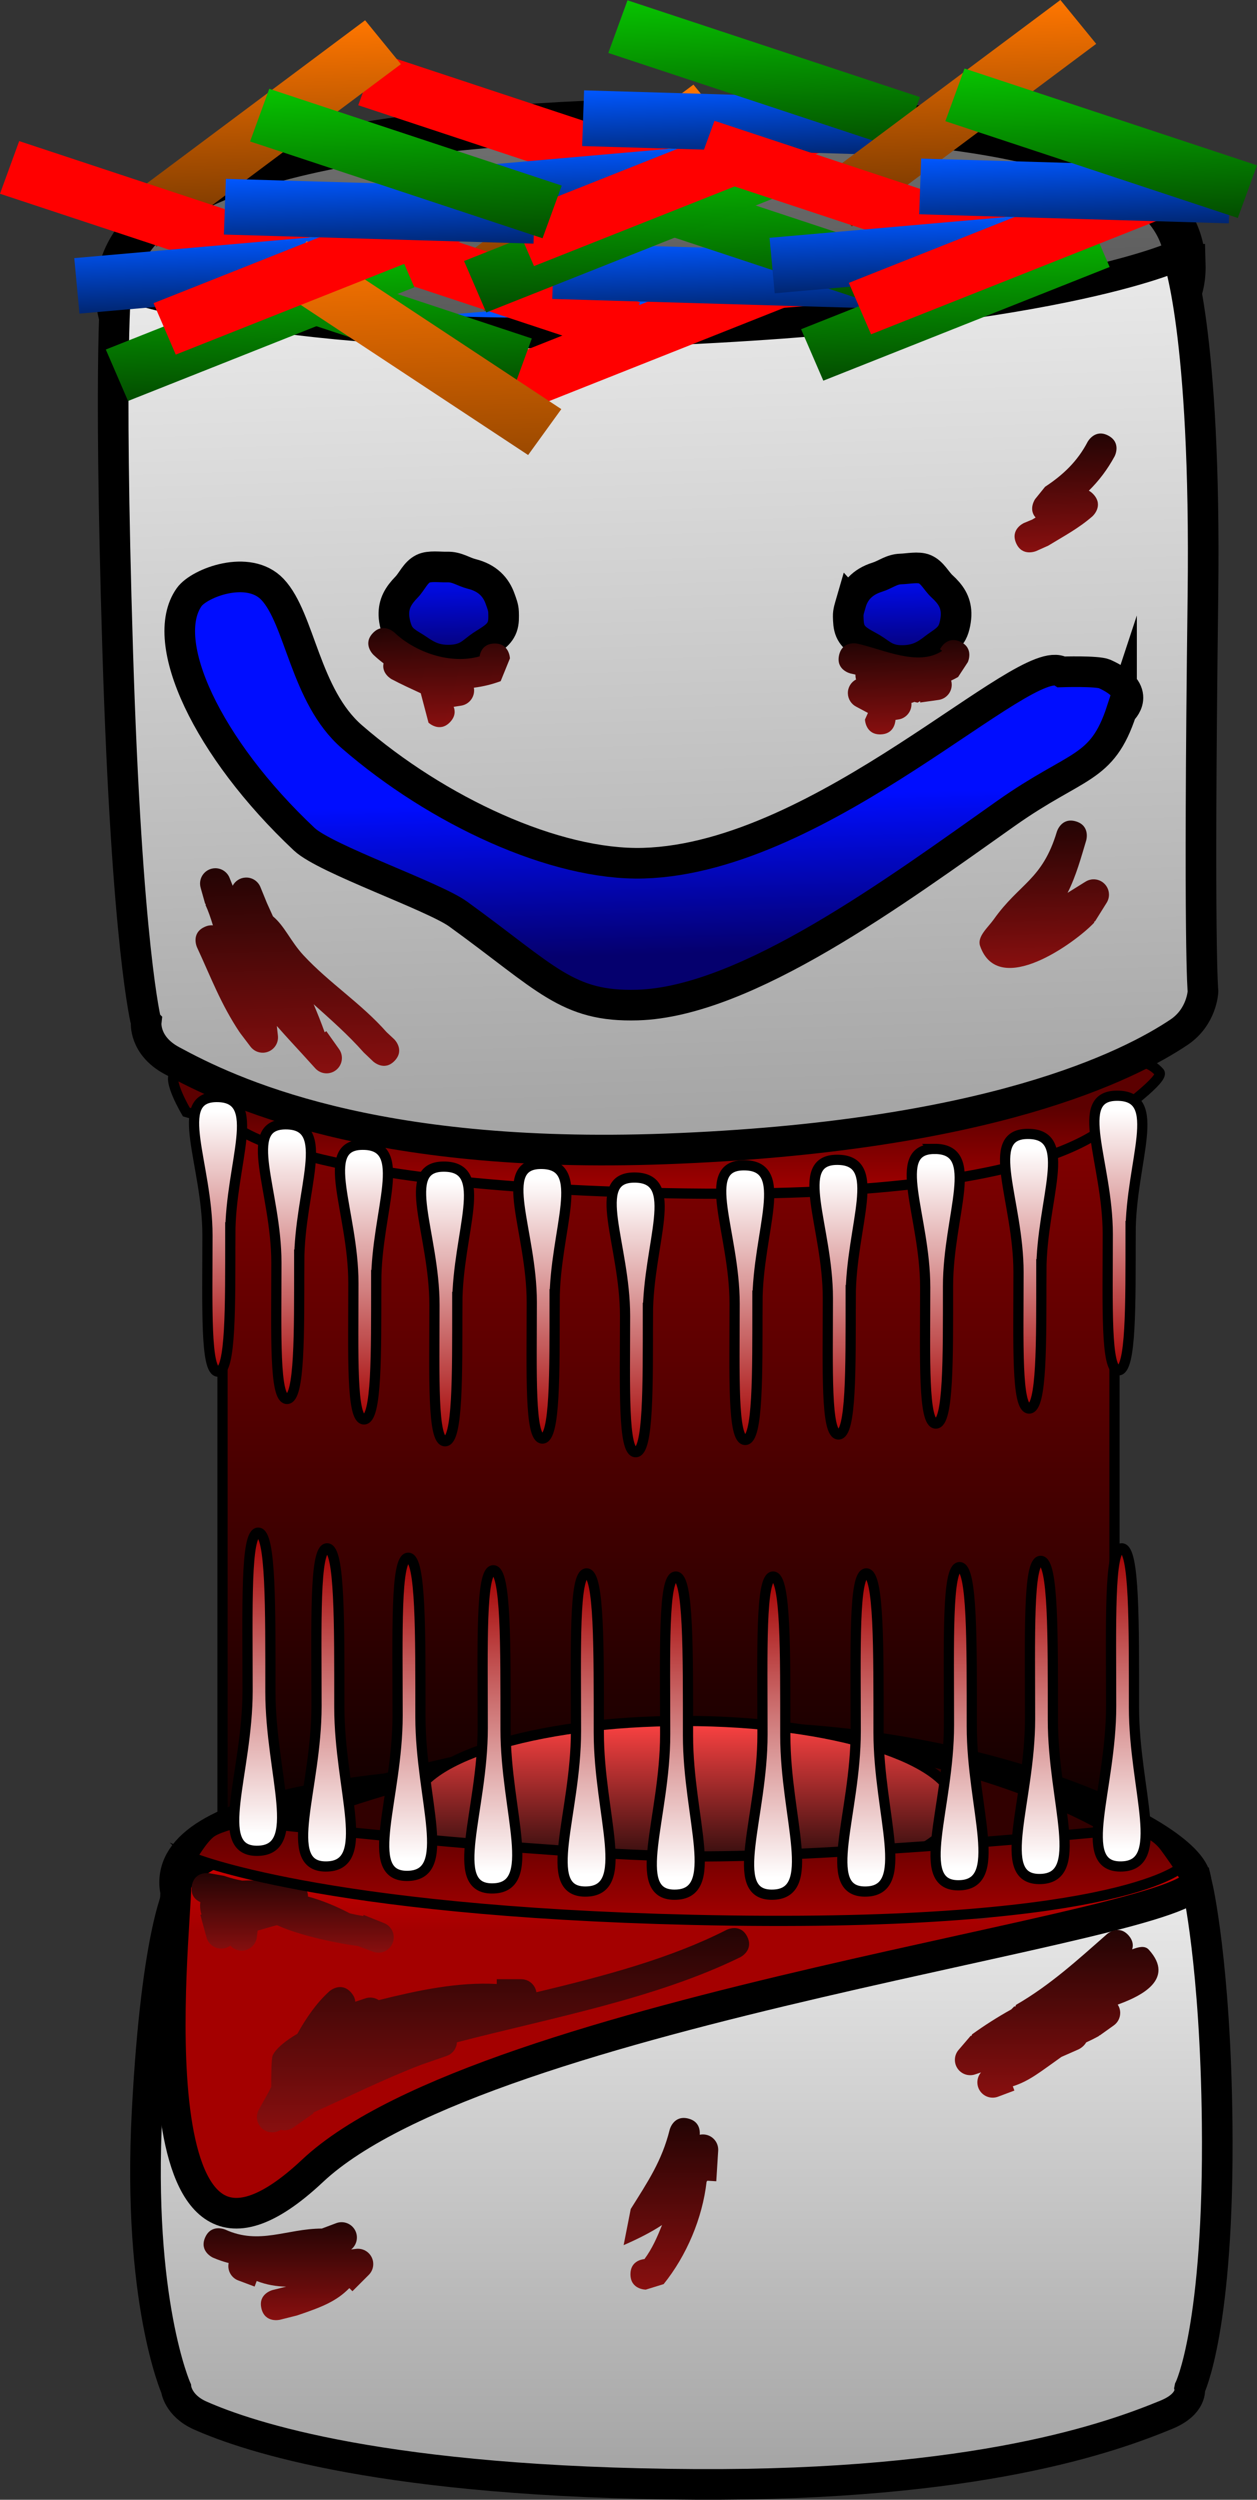 <svg version="1.1" xmlns="http://www.w3.org/2000/svg" xmlns:xlink="http://www.w3.org/1999/xlink" width="61.588" height="122.425" viewBox="0,0,61.588,122.425"><rect x="0" y="0" width="61.588" height="122.425" fill="#333333" stroke="none"/><defs><linearGradient x1="238.314" y1="164.653" x2="238.314" y2="203.362" gradientUnits="userSpaceOnUse" id="color-1"><stop offset="0" stop-color="#870000"/><stop offset="1" stop-color="#020000"/></linearGradient><linearGradient x1="237.897" y1="164.898" x2="237.897" y2="169.118" gradientUnits="userSpaceOnUse" id="color-2"><stop offset="0" stop-color="#5c0000"/><stop offset="1" stop-color="#a40000"/></linearGradient><linearGradient x1="238.29" y1="197.627" x2="238.29" y2="206.25" gradientUnits="userSpaceOnUse" id="color-3"><stop offset="0" stop-color="#a0a0a0"/><stop offset="1" stop-color="#b6b6b6"/></linearGradient><linearGradient x1="238.946" y1="203.037" x2="238.946" y2="232.312" gradientUnits="userSpaceOnUse" id="color-4"><stop offset="0" stop-color="#eaeaea"/><stop offset="1" stop-color="#a3a3a3"/></linearGradient><linearGradient x1="242.612" y1="197.02" x2="242.612" y2="205.141" gradientUnits="userSpaceOnUse" id="color-5"><stop offset="0" stop-color="#ff0000"/><stop offset="1" stop-color="#a40000"/></linearGradient><linearGradient x1="237.211" y1="116.462" x2="237.593" y2="129.534" gradientUnits="userSpaceOnUse" id="color-6"><stop offset="0" stop-color="#707070"/><stop offset="1" stop-color="#535353"/></linearGradient><linearGradient x1="237.471" y1="123.724" x2="238.73" y2="166.891" gradientUnits="userSpaceOnUse" id="color-7"><stop offset="0" stop-color="#eaeaea"/><stop offset="1" stop-color="#a3a3a3"/></linearGradient><linearGradient x1="227.48" y1="138.408" x2="227.613" y2="142.966" gradientUnits="userSpaceOnUse" id="color-8"><stop offset="0" stop-color="#000dff"/><stop offset="1" stop-color="#05006e"/></linearGradient><linearGradient x1="249.699" y1="138.504" x2="249.829" y2="142.988" gradientUnits="userSpaceOnUse" id="color-9"><stop offset="0" stop-color="#000dff"/><stop offset="1" stop-color="#05006e"/></linearGradient><linearGradient x1="237.629" y1="149.777" x2="237.85" y2="157.357" gradientUnits="userSpaceOnUse" id="color-10"><stop offset="0" stop-color="#000dff"/><stop offset="1" stop-color="#05006e"/></linearGradient><linearGradient x1="234.27" y1="114.936" x2="234.584" y2="125.721" gradientUnits="userSpaceOnUse" id="color-11"><stop offset="0" stop-color="#ff7600"/><stop offset="1" stop-color="#6a3200"/></linearGradient><linearGradient x1="240.198" y1="122.33" x2="240.303" y2="125.94" gradientUnits="userSpaceOnUse" id="color-12"><stop offset="0" stop-color="#0057ff"/><stop offset="1" stop-color="#002672"/></linearGradient><linearGradient x1="241.423" y1="117.946" x2="241.648" y2="125.651" gradientUnits="userSpaceOnUse" id="color-13"><stop offset="0" stop-color="#07c300"/><stop offset="1" stop-color="#034d00"/></linearGradient><linearGradient x1="223.871" y1="122.281" x2="224.096" y2="129.985" gradientUnits="userSpaceOnUse" id="color-14"><stop offset="0" stop-color="#07c300"/><stop offset="1" stop-color="#034d00"/></linearGradient><linearGradient x1="234.384" y1="117.834" x2="234.49" y2="121.443" gradientUnits="userSpaceOnUse" id="color-15"><stop offset="0" stop-color="#0057ff"/><stop offset="1" stop-color="#002672"/></linearGradient><linearGradient x1="235.744" y1="118.044" x2="235.968" y2="125.749" gradientUnits="userSpaceOnUse" id="color-16"><stop offset="0" stop-color="#07c300"/><stop offset="1" stop-color="#034d00"/></linearGradient><linearGradient x1="241.663" y1="114.844" x2="241.769" y2="118.453" gradientUnits="userSpaceOnUse" id="color-17"><stop offset="0" stop-color="#0057ff"/><stop offset="1" stop-color="#002672"/></linearGradient><linearGradient x1="242.888" y1="110.46" x2="243.113" y2="118.164" gradientUnits="userSpaceOnUse" id="color-18"><stop offset="0" stop-color="#07c300"/><stop offset="1" stop-color="#034d00"/></linearGradient><linearGradient x1="218.183" y1="111.784" x2="218.498" y2="122.569" gradientUnits="userSpaceOnUse" id="color-19"><stop offset="0" stop-color="#ff7600"/><stop offset="1" stop-color="#6a3200"/></linearGradient><linearGradient x1="216.832" y1="122.168" x2="216.937" y2="125.778" gradientUnits="userSpaceOnUse" id="color-20"><stop offset="0" stop-color="#0057ff"/><stop offset="1" stop-color="#002672"/></linearGradient><linearGradient x1="218.191" y1="122.379" x2="218.416" y2="130.083" gradientUnits="userSpaceOnUse" id="color-21"><stop offset="0" stop-color="#07c300"/><stop offset="1" stop-color="#034d00"/></linearGradient><linearGradient x1="225.855" y1="122.29" x2="226.17" y2="133.076" gradientUnits="userSpaceOnUse" id="color-22"><stop offset="0" stop-color="#ff7600"/><stop offset="1" stop-color="#9b4900"/></linearGradient><linearGradient x1="224.111" y1="119.178" x2="224.216" y2="122.788" gradientUnits="userSpaceOnUse" id="color-23"><stop offset="0" stop-color="#0057ff"/><stop offset="1" stop-color="#002672"/></linearGradient><linearGradient x1="225.336" y1="114.794" x2="225.561" y2="122.498" gradientUnits="userSpaceOnUse" id="color-24"><stop offset="0" stop-color="#07c300"/><stop offset="1" stop-color="#034d00"/></linearGradient><linearGradient x1="252.249" y1="110.79" x2="252.563" y2="121.576" gradientUnits="userSpaceOnUse" id="color-25"><stop offset="0" stop-color="#ff7600"/><stop offset="1" stop-color="#6a3200"/></linearGradient><linearGradient x1="250.898" y1="121.175" x2="251.003" y2="124.784" gradientUnits="userSpaceOnUse" id="color-26"><stop offset="0" stop-color="#0057ff"/><stop offset="1" stop-color="#002672"/></linearGradient><linearGradient x1="252.257" y1="121.385" x2="252.482" y2="129.089" gradientUnits="userSpaceOnUse" id="color-27"><stop offset="0" stop-color="#07c300"/><stop offset="1" stop-color="#034d00"/></linearGradient><linearGradient x1="258.177" y1="118.185" x2="258.282" y2="121.794" gradientUnits="userSpaceOnUse" id="color-28"><stop offset="0" stop-color="#0057ff"/><stop offset="1" stop-color="#002672"/></linearGradient><linearGradient x1="259.402" y1="113.8" x2="259.627" y2="121.505" gradientUnits="userSpaceOnUse" id="color-29"><stop offset="0" stop-color="#07c300"/><stop offset="1" stop-color="#034d00"/></linearGradient><linearGradient x1="219.945" y1="153.046" x2="220.242" y2="163.241" gradientUnits="userSpaceOnUse" id="color-30"><stop offset="0" stop-color="#230404"/><stop offset="1" stop-color="#880f0f"/></linearGradient><linearGradient x1="256.586" y1="150.867" x2="256.794" y2="157.993" gradientUnits="userSpaceOnUse" id="color-31"><stop offset="0" stop-color="#230404"/><stop offset="1" stop-color="#880f0f"/></linearGradient><linearGradient x1="249.829" y1="142.055" x2="249.961" y2="146.568" gradientUnits="userSpaceOnUse" id="color-32"><stop offset="0" stop-color="#230404"/><stop offset="1" stop-color="#880f0f"/></linearGradient><linearGradient x1="227.041" y1="141.318" x2="227.185" y2="146.248" gradientUnits="userSpaceOnUse" id="color-33"><stop offset="0" stop-color="#230404"/><stop offset="1" stop-color="#880f0f"/></linearGradient><linearGradient x1="257.686" y1="131.921" x2="257.853" y2="137.635" gradientUnits="userSpaceOnUse" id="color-34"><stop offset="0" stop-color="#230404"/><stop offset="1" stop-color="#880f0f"/></linearGradient><linearGradient x1="230.207" y1="205.064" x2="230.207" y2="215.069" gradientUnits="userSpaceOnUse" id="color-35"><stop offset="0" stop-color="#230404"/><stop offset="1" stop-color="#880f0f"/></linearGradient><linearGradient x1="219.898" y1="202.371" x2="219.898" y2="206.269" gradientUnits="userSpaceOnUse" id="color-36"><stop offset="0" stop-color="#230404"/><stop offset="1" stop-color="#880f0f"/></linearGradient><linearGradient x1="256.545" y1="201.269" x2="256.545" y2="204.668" gradientUnits="userSpaceOnUse" id="color-37"><stop offset="0" stop-color="#230404"/><stop offset="1" stop-color="#880f0f"/></linearGradient><linearGradient x1="257.337" y1="205.155" x2="257.337" y2="213.369" gradientUnits="userSpaceOnUse" id="color-38"><stop offset="0" stop-color="#230404"/><stop offset="1" stop-color="#880f0f"/></linearGradient><linearGradient x1="219.693" y1="219.469" x2="219.693" y2="224.267" gradientUnits="userSpaceOnUse" id="color-39"><stop offset="0" stop-color="#230404"/><stop offset="1" stop-color="#880f0f"/></linearGradient><linearGradient x1="238.433" y1="214.362" x2="238.433" y2="222.769" gradientUnits="userSpaceOnUse" id="color-40"><stop offset="0" stop-color="#230404"/><stop offset="1" stop-color="#880f0f"/></linearGradient><linearGradient x1="216.246" y1="165.088" x2="216.246" y2="177.813" gradientUnits="userSpaceOnUse" id="color-41"><stop offset="0" stop-color="#ffffff"/><stop offset="1" stop-color="#a40000"/></linearGradient><linearGradient x1="219.623" y1="166.425" x2="219.623" y2="179.15" gradientUnits="userSpaceOnUse" id="color-42"><stop offset="0" stop-color="#ffffff"/><stop offset="1" stop-color="#a40000"/></linearGradient><linearGradient x1="223.396" y1="167.428" x2="223.396" y2="180.153" gradientUnits="userSpaceOnUse" id="color-43"><stop offset="0" stop-color="#ffffff"/><stop offset="1" stop-color="#a40000"/></linearGradient><linearGradient x1="227.367" y1="168.498" x2="227.367" y2="181.223" gradientUnits="userSpaceOnUse" id="color-44"><stop offset="0" stop-color="#ffffff"/><stop offset="1" stop-color="#a40000"/></linearGradient><linearGradient x1="232.136" y1="168.365" x2="232.136" y2="181.09" gradientUnits="userSpaceOnUse" id="color-45"><stop offset="0" stop-color="#ffffff"/><stop offset="1" stop-color="#a40000"/></linearGradient><linearGradient x1="236.706" y1="169.032" x2="236.706" y2="181.757" gradientUnits="userSpaceOnUse" id="color-46"><stop offset="0" stop-color="#ffffff"/><stop offset="1" stop-color="#a40000"/></linearGradient><linearGradient x1="242.074" y1="168.432" x2="242.074" y2="181.157" gradientUnits="userSpaceOnUse" id="color-47"><stop offset="0" stop-color="#ffffff"/><stop offset="1" stop-color="#a40000"/></linearGradient><linearGradient x1="246.643" y1="168.165" x2="246.643" y2="180.89" gradientUnits="userSpaceOnUse" id="color-48"><stop offset="0" stop-color="#ffffff"/><stop offset="1" stop-color="#a40000"/></linearGradient><linearGradient x1="251.411" y1="167.63" x2="251.411" y2="180.355" gradientUnits="userSpaceOnUse" id="color-49"><stop offset="0" stop-color="#ffffff"/><stop offset="1" stop-color="#a40000"/></linearGradient><linearGradient x1="255.984" y1="166.895" x2="255.984" y2="179.62" gradientUnits="userSpaceOnUse" id="color-50"><stop offset="0" stop-color="#ffffff"/><stop offset="1" stop-color="#a40000"/></linearGradient><linearGradient x1="260.357" y1="165.025" x2="260.357" y2="177.75" gradientUnits="userSpaceOnUse" id="color-51"><stop offset="0" stop-color="#ffffff"/><stop offset="1" stop-color="#a40000"/></linearGradient><linearGradient x1="239.071" y1="194.921" x2="239.071" y2="203.366" gradientUnits="userSpaceOnUse" id="color-52"><stop offset="0" stop-color="#ff4343"/><stop offset="1" stop-color="#000000"/></linearGradient><linearGradient x1="239.164" y1="199.825" x2="239.164" y2="204.713" gradientUnits="userSpaceOnUse" id="color-53"><stop offset="0" stop-color="#5c0000"/><stop offset="1" stop-color="#a40000"/></linearGradient><linearGradient x1="218.213" y1="200.439" x2="218.213" y2="185.698" gradientUnits="userSpaceOnUse" id="color-54"><stop offset="0" stop-color="#ffffff"/><stop offset="1" stop-color="#a40000"/></linearGradient><linearGradient x1="221.59" y1="201.207" x2="221.59" y2="186.466" gradientUnits="userSpaceOnUse" id="color-55"><stop offset="0" stop-color="#ffffff"/><stop offset="1" stop-color="#a40000"/></linearGradient><linearGradient x1="225.563" y1="201.667" x2="225.563" y2="186.927" gradientUnits="userSpaceOnUse" id="color-56"><stop offset="0" stop-color="#ffffff"/><stop offset="1" stop-color="#a40000"/></linearGradient><linearGradient x1="229.734" y1="202.282" x2="229.734" y2="187.541" gradientUnits="userSpaceOnUse" id="color-57"><stop offset="0" stop-color="#ffffff"/><stop offset="1" stop-color="#a40000"/></linearGradient><linearGradient x1="234.303" y1="202.435" x2="234.303" y2="187.694" gradientUnits="userSpaceOnUse" id="color-58"><stop offset="0" stop-color="#ffffff"/><stop offset="1" stop-color="#a40000"/></linearGradient><linearGradient x1="238.673" y1="202.589" x2="238.673" y2="187.848" gradientUnits="userSpaceOnUse" id="color-59"><stop offset="0" stop-color="#ffffff"/><stop offset="1" stop-color="#a40000"/></linearGradient><linearGradient x1="243.44" y1="202.589" x2="243.44" y2="187.848" gradientUnits="userSpaceOnUse" id="color-60"><stop offset="0" stop-color="#ffffff"/><stop offset="1" stop-color="#a40000"/></linearGradient><linearGradient x1="248.009" y1="202.435" x2="248.009" y2="187.694" gradientUnits="userSpaceOnUse" id="color-61"><stop offset="0" stop-color="#ffffff"/><stop offset="1" stop-color="#a40000"/></linearGradient><linearGradient x1="252.578" y1="202.128" x2="252.578" y2="187.387" gradientUnits="userSpaceOnUse" id="color-62"><stop offset="0" stop-color="#ffffff"/><stop offset="1" stop-color="#a40000"/></linearGradient><linearGradient x1="256.551" y1="201.821" x2="256.551" y2="187.08" gradientUnits="userSpaceOnUse" id="color-63"><stop offset="0" stop-color="#ffffff"/><stop offset="1" stop-color="#a40000"/></linearGradient><linearGradient x1="260.524" y1="201.207" x2="260.524" y2="186.466" gradientUnits="userSpaceOnUse" id="color-64"><stop offset="0" stop-color="#ffffff"/><stop offset="1" stop-color="#a40000"/></linearGradient></defs><g transform="translate(-205.561,-110.637)"><g data-paper-data="{&quot;isPaintingLayer&quot;:true}" fill-rule="nonzero" stroke-linecap="butt" stroke-linejoin="miter" stroke-miterlimit="10" stroke-dasharray="" stroke-dashoffset="0" style="mix-blend-mode: normal"><path d="M216.463,203.362v-38.709h43.703v38.709z" fill="url(#color-1)" stroke="#000000" stroke-width="0.5"/><path d="M214.69,165.099c0,0 -0.972,-1.636 -0.536,-1.898c0.413,-0.248 2.256,-0.302 2.256,-0.302c0,0 14.548,3.45 21.794,3.492c7.183,0.042 21.326,-3.588 21.326,-3.588c0,0 1.899,-0.732 2.839,0.353c0.259,0.299 -1.932,1.9 -1.932,1.9c0,0 -1.689,4.428 -22.229,4.017c-18.269,-0.366 -21.185,-3.308 -21.185,-3.308z" data-paper-data="{&quot;index&quot;:null}" fill="url(#color-2)" stroke="#000000" stroke-width="0.5"/><path d="M235.013,203.007c-0.378,-0.262 -0.126,-0.655 -0.126,-0.655l0.332,-0.501c1.915,-1.326 3.227,-2.713 5.694,-2.713c0,0 0.455,0 0.455,0.472c0,0.472 -0.455,0.472 -0.455,0.472c-2.184,0 -3.35,1.259 -5.051,2.437l-0.219,0.357c0,0 -0.252,0.393 -0.631,0.131z" fill="#000000" stroke="none" stroke-width="1.5"/><path d="M231.953,203.827c-0.203,0.422 -0.61,0.211 -0.61,0.211l-0.182,-0.107c-1.36,-0.416 -1.589,-1.695 -0.138,-2.204c0,0 0.441,-0.115 0.552,0.344c0.11,0.458 -0.331,0.573 -0.331,0.573c-0.693,0.038 -0.226,0.306 0.138,0.371l0.369,0.179c0,0 0.407,0.211 0.203,0.634z" fill="#000000" stroke="none" stroke-width="1.5"/><path d="M262.463,202.828c0,4.008 -10.822,3.387 -24.173,3.387c-13.35,0 -24.173,0.621 -24.173,-3.387c0,-4.008 10.636,-5.201 23.987,-5.201c13.35,0 24.359,1.193 24.359,5.201z" fill="url(#color-3)" stroke="#000000" stroke-width="1.5"/><path d="M263.851,227.607c0,0 0.149,0.759 -1.14,1.29c-2.664,1.096 -9.203,3.49 -23.086,3.413c-15.221,-0.085 -21.903,-2.332 -24.252,-3.373c-1.104,-0.489 -1.186,-1.33 -1.186,-1.33c0,0 -1.905,-4.286 -1.418,-13.566c0.473,-9.003 1.609,-10.884 1.609,-10.884c0,0 5.981,1.864 25.247,1.988c17.153,0.11 24.608,-2.109 24.608,-2.109c0,0 0.88,3.815 0.964,11.574c0.109,10.062 -1.346,12.996 -1.346,12.996z" data-paper-data="{&quot;index&quot;:null}" fill="url(#color-4)" stroke="#000000" stroke-width="1.5"/><path d="M259.17,203.047c0.28,0.335 -0.079,0.596 -0.079,0.596l-0.58,0.33c-0.29,0.017 -0.579,0.049 -0.866,0.095c-0.134,0.137 -0.348,0.137 -0.348,0.137l0.046,-0.083c-0.012,0.002 -0.024,0.005 -0.036,0.007c-0.791,0.625 -2.594,1.01 -3.645,1.019c-2.636,0 -5.259,0.778 -7.951,0.942c-1.806,0.11 -3.745,-0.235 -5.583,-0.235c0,0 -0.263,0 -0.389,-0.187c-3.067,-0.144 -5.98,-0.534 -9.038,-1.105c0,0 -0.446,-0.083 -0.357,-0.5c0.089,-0.417 0.535,-0.333 0.535,-0.333c3.24,0.605 6.295,1.004 9.564,1.117c0.072,-0.313 0.443,-0.313 0.443,-0.313c1.657,0 3.339,0.023 5.025,0.011c1.52,-0.288 2.978,-0.745 4.534,-1.301c2.314,-0.827 4.991,-0.988 7.099,-2.283l0.202,-0.202c0,0 0.322,-0.3 0.643,0h0c0.322,0.3 0,0.601 0,0.601l-0.349,0.313c-2.177,1.315 -4.854,1.499 -7.228,2.349c-0.411,0.147 -0.816,0.287 -1.217,0.42c2.368,-0.132 4.715,-0.417 6.98,-1.016c0.612,-0.159 1.244,-0.26 1.877,-0.3l0.08,-0.151c0,0 0.359,-0.261 0.638,0.073z" fill="#000000" stroke="none" stroke-width="1.5"/><path d="M241.624,195.728c12.006,0 22.529,4.796 22.529,7.039c0,2.243 -34.814,6.236 -43.28,14.187c-9.042,8.49 -6.696,-11.661 -6.696,-13.903c0,-2.243 15.44,-7.322 27.446,-7.322z" data-paper-data="{&quot;index&quot;:null}" fill="url(#color-5)" stroke="#000000" stroke-width="1.5"/><path d="M263.63,123.583c0.177,6.076 -11.575,5.476 -26.039,5.898c-14.464,0.422 -26.161,1.706 -26.339,-4.37c-0.177,-6.076 11.294,-8.221 25.757,-8.643c14.464,-0.422 26.443,1.039 26.62,7.115z" fill="url(#color-6)" stroke="#000000" stroke-width="2"/><path d="M227.787,128.456l-0.236,-2.411l14.373,-1.206l0.236,2.411z" data-paper-data="{&quot;index&quot;:null}" fill="#0057ff" stroke="#000000" stroke-width="0"/><path d="M242.358,125.048l1.03,2.234l-13.347,4.967l-1.03,-2.234z" data-paper-data="{&quot;index&quot;:null}" fill="#07c300" stroke="#000000" stroke-width="0"/><path d="M232.343,126.832l-0.095,2.421l-14.418,-0.367l0.095,-2.421z" data-paper-data="{&quot;index&quot;:null}" fill="#0057ff" stroke="#000000" stroke-width="0"/><path d="M239.789,126.188l0.898,-2.291l13.614,4.181l-0.898,2.291z" data-paper-data="{&quot;index&quot;:null}" fill="#ff0000" stroke="#000000" stroke-width="0"/><path d="M243.479,131.39l-0.236,-2.411l14.373,-1.206l0.236,2.411z" data-paper-data="{&quot;index&quot;:null}" fill="#0057ff" stroke="#000000" stroke-width="0"/><path d="M212.723,160.706c0,0 -0.945,-3.595 -1.395,-18.188c-0.464,-15.068 -0.06,-18.03 -0.06,-18.03c0,0 7.868,3.045 25.747,2.361c20.082,-0.768 26.237,-3.699 26.237,-3.699c0,0 1.411,3.615 1.248,16.639c-0.219,17.44 0.003,19.407 0.003,19.407c0,0 -0.05,1.242 -1.179,1.997c-2.404,1.607 -9.274,5.123 -25.14,5.711c-14.47,0.536 -21.391,-2.795 -24.216,-4.33c-1.367,-0.743 -1.244,-1.867 -1.244,-1.867z" fill="url(#color-7)" stroke="#000000" stroke-width="1.5"/><path d="M230.233,140.609c0.007,0.256 0.018,0.501 -0.067,0.733c-0.161,0.44 -0.597,0.642 -1.024,0.927c-0.212,0.142 -0.425,0.346 -0.654,0.475c-0.263,0.148 -0.548,0.213 -0.875,0.222c-0.674,0.02 -1.085,-0.179 -1.567,-0.513c-0.352,-0.244 -0.701,-0.373 -0.93,-0.739c-0.147,-0.236 -0.248,-0.679 -0.256,-0.949c-0.017,-0.575 0.223,-0.966 0.625,-1.379c0.262,-0.27 0.431,-0.714 0.81,-0.899c0.312,-0.152 0.821,-0.069 1.185,-0.08c0.469,-0.014 0.782,0.236 1.198,0.34c0.774,0.194 1.185,0.647 1.386,1.215c0.072,0.203 0.162,0.419 0.169,0.646z" fill="url(#color-8)" stroke="#000000" stroke-width="1.5"/><path d="M247.25,140.179c0.164,-0.57 0.542,-1.038 1.291,-1.273c0.403,-0.126 0.696,-0.389 1.157,-0.403c0.358,-0.01 0.852,-0.121 1.168,0.01c0.383,0.16 0.574,0.586 0.847,0.836c0.418,0.383 0.676,0.753 0.693,1.318c0.008,0.265 -0.065,0.706 -0.197,0.946c-0.204,0.372 -0.539,0.519 -0.871,0.779c-0.454,0.356 -0.847,0.574 -1.51,0.594c-0.321,0.009 -0.605,-0.038 -0.872,-0.168c-0.233,-0.114 -0.453,-0.302 -0.669,-0.429c-0.436,-0.256 -0.876,-0.428 -1.059,-0.851c-0.097,-0.223 -0.101,-0.465 -0.108,-0.716c-0.006,-0.223 0.07,-0.44 0.129,-0.644z" data-paper-data="{&quot;index&quot;:null}" fill="url(#color-9)" stroke="#000000" stroke-width="1.5"/><path d="M260.512,145.456c-0.966,2.933 -2.165,2.547 -5.664,5.019c-5.359,3.784 -12.707,9.228 -18.051,9.384c-3.459,0.101 -4.432,-1.304 -8.785,-4.454c-1.206,-0.873 -6.506,-2.692 -7.542,-3.665c-4.769,-4.483 -7.178,-9.689 -5.64,-11.859c0.494,-0.697 2.903,-1.621 4.08,-0.38c1.355,1.428 1.592,5.223 3.892,7.219c4.158,3.607 9.949,6.318 14.292,6.191c8.833,-0.258 18.745,-10.494 20.486,-9.368c0,0 1.75,-0.057 2.103,0.101c1.934,0.867 0.829,1.815 0.829,1.815z" fill="url(#color-10)" stroke="#000000" stroke-width="1.5"/><path d="M229.317,125.875l-1.754,-2.149l11.974,-8.944l1.754,2.149z" data-paper-data="{&quot;index&quot;:null}" fill="url(#color-11)" stroke="#000000" stroke-width="0"/><path d="M221.648,123.278l0.94,-2.579l14.33,4.741l-0.94,2.579z" data-paper-data="{&quot;index&quot;:null}" fill="#ff0000" stroke="#000000" stroke-width="0"/><path d="M243.2,123.068l1.089,2.52l-14.029,5.568l-1.089,-2.52z" data-paper-data="{&quot;index&quot;:null}" fill="#ff0000" stroke="#000000" stroke-width="0"/><path d="M247.882,122.994l-0.095,2.728l-15.168,-0.445l0.095,-2.728z" data-paper-data="{&quot;index&quot;:null}" fill="url(#color-12)" stroke="#000000" stroke-width="0"/><path d="M233.9,120.718l0.94,-2.579l14.33,4.741l-0.94,2.579z" data-paper-data="{&quot;index&quot;:null}" fill="url(#color-13)" stroke="#000000" stroke-width="0"/><path d="M216.348,125.052l0.94,-2.579l14.33,4.741l-0.94,2.579z" data-paper-data="{&quot;index&quot;:null}" fill="url(#color-14)" stroke="#000000" stroke-width="0"/><path d="M223.114,115.791l0.94,-2.579l14.33,4.741l-0.94,2.579z" data-paper-data="{&quot;index&quot;:null}" fill="#ff0000" stroke="#000000" stroke-width="0"/><path d="M227.006,121.661l-0.254,-2.718l15.116,-1.328l0.254,2.718z" data-paper-data="{&quot;index&quot;:null}" fill="url(#color-15)" stroke="#000000" stroke-width="0"/><path d="M242.326,117.852l1.089,2.52l-14.029,5.568l-1.089,-2.52z" data-paper-data="{&quot;index&quot;:null}" fill="url(#color-16)" stroke="#000000" stroke-width="0"/><path d="M244.665,115.581l1.089,2.52l-14.029,5.568l-1.089,-2.52z" data-paper-data="{&quot;index&quot;:null}" fill="#ff0000" stroke="#000000" stroke-width="0"/><path d="M249.347,115.507l-0.095,2.728l-15.168,-0.445l0.095,-2.728z" data-paper-data="{&quot;index&quot;:null}" fill="url(#color-17)" stroke="#000000" stroke-width="0"/><path d="M235.366,113.231l0.94,-2.579l14.33,4.741l-0.94,2.579z" data-paper-data="{&quot;index&quot;:null}" fill="url(#color-18)" stroke="#000000" stroke-width="0"/><path d="M213.23,122.723l-1.754,-2.149l11.974,-8.944l1.754,2.149z" data-paper-data="{&quot;index&quot;:null}" fill="url(#color-19)" stroke="#000000" stroke-width="0"/><path d="M205.561,120.126l0.94,-2.579l14.33,4.741l-0.94,2.579z" fill="#ff0000" stroke="#000000" stroke-width="0"/><path d="M209.454,125.996l-0.254,-2.718l15.116,-1.328l0.254,2.718z" fill="url(#color-20)" stroke="#000000" stroke-width="0"/><path d="M224.774,122.187l1.089,2.52l-14.029,5.568l-1.089,-2.52z" data-paper-data="{&quot;index&quot;:null}" fill="url(#color-21)" stroke="#000000" stroke-width="0"/><path d="M233.063,130.674l-1.626,2.248l-12.475,-8.231l1.626,-2.248z" data-paper-data="{&quot;index&quot;:null}" fill="url(#color-22)" stroke="#000000" stroke-width="0"/><path d="M227.113,119.916l1.089,2.52l-14.029,5.568l-1.089,-2.52z" data-paper-data="{&quot;index&quot;:null}" fill="#ff0000" stroke="#000000" stroke-width="0"/><path d="M231.795,119.841l-0.095,2.728l-15.168,-0.445l0.095,-2.728z" data-paper-data="{&quot;index&quot;:null}" fill="url(#color-23)" stroke="#000000" stroke-width="0"/><path d="M217.814,117.565l0.94,-2.579l14.33,4.741l-0.94,2.579z" data-paper-data="{&quot;index&quot;:null}" fill="url(#color-24)" stroke="#000000" stroke-width="0"/><path d="M247.296,121.729l-1.754,-2.149l11.974,-8.944l1.754,2.149z" data-paper-data="{&quot;index&quot;:null}" fill="url(#color-25)" stroke="#000000" stroke-width="0"/><path d="M239.627,119.132l0.94,-2.579l14.33,4.741l-0.94,2.579z" data-paper-data="{&quot;index&quot;:null}" fill="#ff0000" stroke="#000000" stroke-width="0"/><path d="M243.519,125.002l-0.254,-2.718l15.116,-1.328l0.254,2.718z" data-paper-data="{&quot;index&quot;:null}" fill="url(#color-26)" stroke="#000000" stroke-width="0"/><path d="M258.84,121.193l1.089,2.52l-14.029,5.568l-1.089,-2.52z" data-paper-data="{&quot;index&quot;:null}" fill="url(#color-27)" stroke="#000000" stroke-width="0"/><path d="M261.179,118.922l1.089,2.52l-14.029,5.568l-1.089,-2.52z" data-paper-data="{&quot;index&quot;:null}" fill="#ff0000" stroke="#000000" stroke-width="0"/><path d="M265.861,118.848l-0.095,2.728l-15.168,-0.445l0.095,-2.728z" data-paper-data="{&quot;index&quot;:null}" fill="url(#color-28)" stroke="#000000" stroke-width="0"/><path d="M251.879,116.572l0.94,-2.579l14.33,4.741l-0.94,2.579z" data-paper-data="{&quot;index&quot;:null}" fill="url(#color-29)" stroke="#000000" stroke-width="0"/><path d="M224.899,162.586c-0.515,0.546 -1.06,0.031 -1.06,0.031l-0.459,-0.437c-0.774,-0.875 -1.632,-1.624 -2.452,-2.361c0.193,0.455 0.375,0.913 0.541,1.375l0.08,-0.057l0.62,0.874c0.087,0.118 0.139,0.263 0.144,0.421c0.012,0.414 -0.314,0.759 -0.728,0.772c-0.229,0.007 -0.438,-0.09 -0.58,-0.249l-0.617,-0.679c-0.31,-0.341 -0.765,-0.825 -1.264,-1.393l0.053,0.468c0.003,0.023 0.005,0.047 0.005,0.071c0.012,0.414 -0.314,0.759 -0.728,0.772c-0.255,0.007 -0.484,-0.113 -0.625,-0.304l-0.514,-0.677l0.007,-0.005l-0.02,-0.014c-0.924,-1.386 -1.397,-2.67 -2.088,-4.162c0,0 -0.315,-0.68 0.365,-0.996c0.157,-0.073 0.295,-0.093 0.414,-0.08c-0.111,-0.368 -0.229,-0.707 -0.361,-0.993l0.009,-0.065l-0.027,0.008l-0.219,-0.778c-0.019,-0.063 -0.03,-0.129 -0.032,-0.197c-0.012,-0.414 0.314,-0.759 0.728,-0.772c0.33,-0.01 0.617,0.196 0.725,0.489l0.146,0.368c0.122,-0.232 0.362,-0.393 0.642,-0.401c0.328,-0.01 0.612,0.192 0.723,0.482l0.313,0.767c0.097,0.217 0.195,0.434 0.295,0.652c0.575,0.477 0.866,1.228 1.497,1.908c1.265,1.362 2.817,2.344 4.072,3.764l0.364,0.339c0,0 0.546,0.515 0.031,1.06z" fill="url(#color-30)" stroke="none" stroke-width="0.5"/><path d="M259.166,155.829c-0.906,0.962 -4.678,3.72 -5.583,1.141c-0.162,-0.46 0.384,-0.906 0.666,-1.304c1.263,-1.782 2.38,-1.923 3.095,-4.299c0,0 0.216,-0.718 0.934,-0.502c0.718,0.216 0.502,0.934 0.502,0.934c-0.237,0.787 -0.494,1.744 -0.913,2.566l0.871,-0.543c0.111,-0.072 0.243,-0.116 0.386,-0.12c0.414,-0.012 0.759,0.314 0.772,0.728c0.005,0.158 -0.04,0.305 -0.119,0.428l-0.568,0.908l-0.022,-0.014z" fill="url(#color-31)" stroke="none" stroke-width="0.5"/><path d="M248.713,146.604c-0.75,0.022 -0.772,-0.728 -0.772,-0.728l0.146,-0.323l-0.574,-0.306c-0.236,-0.12 -0.401,-0.363 -0.41,-0.647c-0.009,-0.296 0.156,-0.557 0.401,-0.686c-0.02,-0.069 -0.031,-0.148 -0.029,-0.238c-0.077,-0.018 -0.155,-0.036 -0.232,-0.053c0,0 -0.733,-0.161 -0.572,-0.893c0.161,-0.733 0.893,-0.572 0.893,-0.572c1.274,0.281 2.984,1.14 4.158,0.355l-0.101,-0.081c0,0 0.316,-0.68 0.996,-0.365c0.68,0.316 0.365,0.996 0.365,0.996l-0.478,0.73c-0.114,0.066 -0.227,0.123 -0.34,0.174c0.017,0.059 0.026,0.12 0.028,0.184c0.011,0.389 -0.276,0.718 -0.654,0.766l-0.888,0.125l-0.009,-0.063l-0.124,0.07c-0.054,-0.012 -0.107,-0.024 -0.16,-0.037c-0.044,0.022 -0.091,0.038 -0.141,0.049c0.001,0.016 0.002,0.032 0.003,0.048c0.011,0.386 -0.271,0.712 -0.645,0.765l-0.137,0.021c-0.014,0.181 -0.109,0.691 -0.725,0.709z" fill="url(#color-32)" stroke="none" stroke-width="0.5"/><path d="M227.616,145.999c-0.515,0.546 -1.06,0.031 -1.06,0.031l-0.379,-1.44c-0.477,-0.223 -0.955,-0.438 -1.426,-0.688c0,0 -0.504,-0.269 -0.398,-0.778c-0.172,-0.13 -0.338,-0.269 -0.496,-0.418c0,0 -0.546,-0.515 -0.031,-1.06c0.515,-0.546 1.06,-0.031 1.06,-0.031c1.035,0.981 2.751,1.571 4.172,1.168c0.035,-0.218 0.175,-0.614 0.716,-0.63c0.75,-0.022 0.772,0.728 0.772,0.728l-0.454,1.116c-0.428,0.159 -0.869,0.265 -1.314,0.32c0.007,0.038 0.011,0.076 0.012,0.116c0.011,0.386 -0.271,0.712 -0.645,0.765l-0.356,0.055c0.076,0.198 0.089,0.468 -0.173,0.746z" fill="url(#color-33)" stroke="none" stroke-width="0.5"/><path d="M255.346,137.236c-0.299,-0.688 0.389,-0.987 0.389,-0.987l0.402,-0.167c0.055,-0.033 0.109,-0.066 0.164,-0.099c-0.368,-0.413 -0.021,-0.905 -0.021,-0.905l0.485,-0.6c0.888,-0.584 1.589,-1.251 2.083,-2.198c0,0 0.353,-0.662 1.015,-0.309c0.662,0.353 0.309,1.015 0.309,1.015c-0.354,0.652 -0.772,1.199 -1.263,1.683c0.081,0.042 0.162,0.105 0.242,0.195c0.497,0.562 -0.065,1.059 -0.065,1.059c-0.679,0.593 -1.401,0.971 -2.167,1.439l-0.586,0.262c0,0 -0.688,0.299 -0.987,-0.389z" fill="url(#color-34)" stroke="none" stroke-width="0.5"/><path d="M229.9,207.804v-0.235h1.2c0.376,0 0.688,0.277 0.742,0.639c3.28,-0.783 6.579,-1.655 9.323,-3.06c0,0 0.671,-0.335 1.006,0.335c0.335,0.671 -0.335,1.006 -0.335,1.006c-4.138,2.03 -9.251,2.969 -13.887,4.17c-0.017,0.316 -0.23,0.58 -0.52,0.673l-1.212,0.42c-1.813,0.692 -3.542,1.558 -5.309,2.348l0.022,0.032l-0.992,0.695c-0.123,0.089 -0.274,0.141 -0.438,0.141c-0.065,0 -0.127,-0.008 -0.187,-0.024c-0.118,0.078 -0.26,0.124 -0.413,0.124c-0.414,0 -0.75,-0.336 -0.75,-0.75c0,-0.137 0.037,-0.266 0.101,-0.376l0.488,-0.878c0.037,-0.074 0.074,-0.148 0.111,-0.223c-0.001,-0.584 0.008,-1.405 0.072,-1.541c0.158,-0.337 0.632,-0.725 1.21,-1.06c0.436,-0.783 0.936,-1.511 1.576,-2.087c0,0 0.564,-0.494 1.058,0.071c0.138,0.158 0.194,0.31 0.202,0.448l0.48,-0.16c0.079,-0.029 0.165,-0.044 0.254,-0.044c0.154,0 0.296,0.046 0.415,0.125c1.909,-0.476 3.869,-0.897 5.785,-0.79z" fill="url(#color-35)" stroke="none" stroke-width="0.5"/><path d="M215.376,203.794c-0.209,-0.095 -0.497,-0.315 -0.416,-0.798c0.123,-0.74 0.863,-0.617 0.863,-0.617l0.714,0.128c0.326,0.113 0.618,0.184 0.889,0.234c0.181,-0.008 0.362,-0.009 0.536,-0.007c0.141,-0.065 0.283,-0.131 0.424,-0.196c0,0 0.51,-0.235 0.851,0.142l0.747,0.093c0.375,0.041 0.667,0.359 0.667,0.745c0,0.001 0,0.001 0,0.002c0.7,0.19 1.404,0.485 2.051,0.825c0.212,0.051 0.431,0.095 0.657,0.128l0.021,-0.051l0.984,0.394c0.285,0.106 0.488,0.381 0.488,0.703c0,0.414 -0.336,0.75 -0.75,0.75c-0.099,0 -0.193,-0.019 -0.28,-0.054l-0.722,-0.271c-0.775,-0.096 -2.732,-0.46 -3.954,-1.016l-0.029,0.009l-0.004,-0.013l-0.059,0.017c-0.007,0.005 -0.014,0.011 -0.021,0.016l-0.022,-0.004l-0.826,0.236l-0.039,0.313c-0.041,0.375 -0.359,0.667 -0.745,0.667c-0.22,0 -0.418,-0.095 -0.555,-0.246c-0.124,0.092 -0.278,0.146 -0.445,0.146c-0.352,0 -0.647,-0.242 -0.728,-0.568l-0.296,-1.084l0.057,-0.016c-0.035,-0.11 -0.058,-0.223 -0.066,-0.341c-0.007,-0.095 -0.003,-0.184 0.009,-0.266z" fill="url(#color-36)" stroke="none" stroke-width="0.5"/><path d="M252.888,204.156c-0.237,-0.712 0.474,-0.949 0.474,-0.949l0.701,-0.233c0.043,-0.222 0.184,-0.409 0.377,-0.514l0.687,-0.393l0.043,0.076l0.023,-0.01l0.113,-0.14c0.172,-0.003 0.342,-0.011 0.511,-0.021c0.647,-0.395 1.974,-0.395 2.732,-0.49l0.751,-0.188c0.063,-0.017 0.13,-0.026 0.198,-0.026c0.414,0 0.75,0.336 0.75,0.75c0,0.064 -0.008,0.127 -0.023,0.186c0.015,0.063 0.023,0.134 0.023,0.214c0,0.75 -0.75,0.75 -0.75,0.75c-0.03,0 -0.06,0 -0.09,0l-0.18,0.18l-0.17,-0.17c-0.054,0.003 -0.108,0.006 -0.162,0.009c-1.101,0.869 -2.316,0.737 -4.199,1.153l-0.863,0.289c0,0 -0.712,0.237 -0.949,-0.474z" fill="url(#color-37)" stroke="none" stroke-width="0.5"/><path d="M259.4,210.353c-0.202,0.111 -0.409,0.214 -0.62,0.31c-0.132,0.233 -0.376,0.342 -0.376,0.342l-0.836,0.368c-1.018,0.717 -1.565,1.182 -2.384,1.44l0.078,0.209l-0.784,0.294c-0.086,0.035 -0.181,0.054 -0.28,0.054c-0.414,0 -0.75,-0.336 -0.75,-0.75c0,-0.184 0.067,-0.353 0.177,-0.484l0.001,-0.002l-0.275,0.092c-0.079,0.029 -0.165,0.044 -0.254,0.044c-0.414,0 -0.75,-0.336 -0.75,-0.75c0,-0.188 0.069,-0.36 0.183,-0.491l0.597,-0.697l0.026,0.022l0.037,-0.087c0.589,-0.424 1.236,-0.84 1.916,-1.217l0.16,-0.16l0.033,0.033l0.043,-0.098c1.684,-0.972 3.023,-2.206 4.461,-3.468c0,0 0.564,-0.494 1.058,0.071c0.222,0.253 0.23,0.493 0.172,0.679c0.315,-0.119 0.621,-0.198 0.815,0.015c1.33,1.469 -0.475,2.285 -1.298,2.605c-0.075,0.029 -0.149,0.057 -0.224,0.085c0.076,0.118 0.121,0.258 0.121,0.408c0,0.255 -0.127,0.481 -0.322,0.616l-0.692,0.494l-0.011,-0.015z" fill="url(#color-38)" stroke="none" stroke-width="0.5"/><path d="M218.372,223.701c-0.182,-0.728 0.546,-0.91 0.546,-0.91l0.663,-0.165c-0.488,-0.013 -0.959,-0.09 -1.443,-0.277l-0.102,0.272l-0.784,-0.294c-0.293,-0.102 -0.503,-0.381 -0.503,-0.708c0,-0.052 0.005,-0.102 0.015,-0.151c-0.25,-0.063 -0.505,-0.149 -0.77,-0.264c0,0 -0.685,-0.305 -0.381,-0.99c0.305,-0.685 0.99,-0.381 0.99,-0.381c1.669,0.762 3.008,-0.049 4.727,-0.053l0.688,-0.258c0.086,-0.035 0.181,-0.054 0.28,-0.054c0.414,0 0.75,0.336 0.75,0.75c0,0.237 -0.11,0.448 -0.281,0.586l0.227,-0.028c0.034,-0.005 0.069,-0.007 0.105,-0.007c0.414,0 0.75,0.336 0.75,0.75c0,0.207 -0.084,0.395 -0.22,0.53l-0.8,0.8l-0.152,-0.152c-0.625,0.636 -1.314,0.921 -2.569,1.341l-0.828,0.208c0,0 -0.728,0.182 -0.91,-0.546z" fill="url(#color-39)" stroke="none" stroke-width="0.5"/><path d="M236.45,222.019c0,-0.617 0.508,-0.726 0.688,-0.746c0.384,-0.518 0.63,-1.09 0.861,-1.666c-0.535,0.351 -1.143,0.663 -1.882,0.985l0.348,-1.77c0.835,-1.335 1.524,-2.347 1.908,-3.884c0,0 0.182,-0.728 0.91,-0.546c0.546,0.137 0.58,0.581 0.563,0.794c0.05,-0.011 0.102,-0.016 0.155,-0.016c0.414,0 0.75,0.336 0.75,0.75c0,0.018 -0.001,0.036 -0.002,0.054l-0.093,1.49l-0.437,-0.027c-0.013,0.017 -0.025,0.034 -0.038,0.051c-0.203,1.779 -0.973,3.609 -2.104,5.013l-0.876,0.27c0,0 -0.75,0 -0.75,-0.75z" fill="url(#color-40)" stroke="none" stroke-width="0.5"/><path d="M216.844,171.088c0,3.514 0.033,6.726 -0.598,6.726c-0.631,0 -0.52,-3.16 -0.52,-6.674c0,-3.514 -1.742,-6.764 0.443,-6.777c2.342,-0.015 0.676,3.212 0.676,6.726z" data-paper-data="{&quot;index&quot;:null}" fill="url(#color-41)" stroke="#000000" stroke-width="0.5"/><path d="M220.221,172.425c0,3.514 0.033,6.726 -0.598,6.726c-0.631,0 -0.52,-3.16 -0.52,-6.674c0,-3.514 -1.742,-6.764 0.443,-6.777c2.342,-0.015 0.676,3.212 0.676,6.726z" data-paper-data="{&quot;index&quot;:null}" fill="url(#color-42)" stroke="#000000" stroke-width="0.5"/><path d="M223.994,173.427c0,3.514 0.033,6.726 -0.598,6.726c-0.631,0 -0.52,-3.16 -0.52,-6.674c0,-3.514 -1.742,-6.764 0.443,-6.777c2.342,-0.015 0.676,3.212 0.676,6.726z" data-paper-data="{&quot;index&quot;:null}" fill="url(#color-43)" stroke="#000000" stroke-width="0.5"/><path d="M227.966,174.497c0,3.514 0.033,6.726 -0.598,6.726c-0.631,0 -0.52,-3.16 -0.52,-6.674c0,-3.514 -1.742,-6.764 0.443,-6.777c2.342,-0.015 0.676,3.212 0.676,6.726z" data-paper-data="{&quot;index&quot;:null}" fill="url(#color-44)" stroke="#000000" stroke-width="0.5"/><path d="M232.734,174.364c0,3.514 0.033,6.726 -0.598,6.726c-0.631,0 -0.52,-3.16 -0.52,-6.674c0,-3.514 -1.742,-6.764 0.443,-6.777c2.342,-0.015 0.676,3.212 0.676,6.726z" data-paper-data="{&quot;index&quot;:null}" fill="url(#color-45)" stroke="#000000" stroke-width="0.5"/><path d="M237.304,175.032c0,3.514 0.033,6.726 -0.598,6.726c-0.631,0 -0.52,-3.16 -0.52,-6.674c0,-3.514 -1.742,-6.764 0.443,-6.777c2.342,-0.015 0.676,3.212 0.676,6.726z" data-paper-data="{&quot;index&quot;:null}" fill="url(#color-46)" stroke="#000000" stroke-width="0.5"/><path d="M242.672,174.432c0,3.514 0.033,6.726 -0.598,6.726c-0.631,0 -0.52,-3.16 -0.52,-6.674c0,-3.514 -1.742,-6.764 0.443,-6.777c2.342,-0.015 0.676,3.212 0.676,6.726z" data-paper-data="{&quot;index&quot;:null}" fill="url(#color-47)" stroke="#000000" stroke-width="0.5"/><path d="M247.241,174.164c0,3.514 0.033,6.726 -0.598,6.726c-0.631,0 -0.52,-3.16 -0.52,-6.674c0,-3.514 -1.742,-6.764 0.443,-6.777c2.342,-0.015 0.676,3.212 0.676,6.726z" data-paper-data="{&quot;index&quot;:null}" fill="url(#color-48)" stroke="#000000" stroke-width="0.5"/><path d="M251.334,166.904c2.342,-0.015 0.676,3.212 0.676,6.726c0,3.514 0.033,6.726 -0.598,6.726c-0.631,0 -0.52,-3.16 -0.52,-6.674c0,-3.514 -1.742,-6.764 0.443,-6.777z" data-paper-data="{&quot;index&quot;:null}" fill="url(#color-49)" stroke="#000000" stroke-width="0.5"/><path d="M256.582,172.895c0,3.514 0.033,6.726 -0.598,6.726c-0.631,0 -0.52,-3.16 -0.52,-6.674c0,-3.514 -1.742,-6.764 0.443,-6.777c2.342,-0.015 0.676,3.212 0.676,6.726z" data-paper-data="{&quot;index&quot;:null}" fill="url(#color-50)" stroke="#000000" stroke-width="0.5"/><path d="M260.955,171.025c0,3.514 0.033,6.726 -0.598,6.726c-0.631,0 -0.52,-3.16 -0.52,-6.674c0,-3.514 -1.742,-6.764 0.443,-6.777c2.342,-0.015 0.676,3.212 0.676,6.726z" data-paper-data="{&quot;index&quot;:null}" fill="url(#color-51)" stroke="#000000" stroke-width="0.5"/><path d="M261.72,201.82c0,1.16 -9.778,2.1 -21.1,2.1c-11.322,0 -22.7,-1.54 -22.7,-2.7c0,-1.16 12.178,-5.5 23.5,-5.5c11.322,0 20.3,4.94 20.3,6.1z" fill="#310000" stroke="#000000" stroke-width="0.5"/><path d="M252.38,199.143c0,2.332 -5.959,4.223 -13.309,4.223c-7.35,0 -13.309,-1.891 -13.309,-4.223c0,-2.332 5.959,-4.223 13.309,-4.223c7.35,0 13.309,1.891 13.309,4.223z" fill="url(#color-52)" stroke="#000000" stroke-width="0.5"/><path d="M214.957,201.602c0,0 0.528,-0.93 0.964,-1.234c0.413,-0.287 1.59,-0.543 1.59,-0.543c0,0 14.714,1.679 21.96,1.729c7.183,0.049 20.659,-1.26 20.659,-1.26c0,0 1.565,-0.461 2.506,0.795c0.259,0.346 0.734,1.043 0.734,1.043c0,0 -3.356,3.006 -23.896,2.529c-18.269,-0.424 -24.518,-3.06 -24.518,-3.06z" fill="url(#color-53)" stroke="#000000" stroke-width="0.5"/><path d="M218.135,201.28c-2.185,-0.016 -0.443,-3.78 -0.443,-7.851c0,-4.071 -0.11,-7.731 0.52,-7.731c0.631,0 0.598,3.72 0.598,7.791c0,4.071 1.666,7.808 -0.676,7.791z" data-paper-data="{&quot;index&quot;:null}" fill="url(#color-54)" stroke="#000000" stroke-width="0.5"/><path d="M221.512,202.048c-2.185,-0.016 -0.443,-3.78 -0.443,-7.851c0,-4.071 -0.11,-7.731 0.52,-7.731c0.631,0 0.598,3.72 0.598,7.791c0,4.071 1.666,7.808 -0.676,7.791z" data-paper-data="{&quot;index&quot;:null}" fill="url(#color-55)" stroke="#000000" stroke-width="0.5"/><path d="M225.485,202.509c-2.185,-0.016 -0.443,-3.78 -0.443,-7.851c0,-4.071 -0.11,-7.731 0.52,-7.731c0.631,0 0.598,3.72 0.598,7.791c0,4.071 1.666,7.808 -0.676,7.791z" data-paper-data="{&quot;index&quot;:null}" fill="url(#color-56)" stroke="#000000" stroke-width="0.5"/><path d="M229.656,203.123c-2.185,-0.016 -0.443,-3.78 -0.443,-7.851c0,-4.071 -0.11,-7.731 0.52,-7.731c0.631,0 0.598,3.72 0.598,7.791c0,4.071 1.666,7.808 -0.676,7.791z" data-paper-data="{&quot;index&quot;:null}" fill="url(#color-57)" stroke="#000000" stroke-width="0.5"/><path d="M234.225,203.276c-2.185,-0.016 -0.443,-3.78 -0.443,-7.851c0,-4.071 -0.11,-7.731 0.52,-7.731c0.631,0 0.598,3.72 0.598,7.791c0,4.071 1.666,7.808 -0.676,7.791z" data-paper-data="{&quot;index&quot;:null}" fill="url(#color-58)" stroke="#000000" stroke-width="0.5"/><path d="M238.595,203.43c-2.185,-0.016 -0.443,-3.78 -0.443,-7.851c0,-4.071 -0.11,-7.731 0.52,-7.731c0.631,0 0.598,3.72 0.598,7.791c0,4.071 1.666,7.808 -0.676,7.791z" data-paper-data="{&quot;index&quot;:null}" fill="url(#color-59)" stroke="#000000" stroke-width="0.5"/><path d="M243.363,203.43c-2.185,-0.016 -0.443,-3.78 -0.443,-7.851c0,-4.071 -0.11,-7.731 0.52,-7.731c0.631,0 0.598,3.72 0.598,7.791c0,4.071 1.666,7.808 -0.676,7.791z" data-paper-data="{&quot;index&quot;:null}" fill="url(#color-60)" stroke="#000000" stroke-width="0.5"/><path d="M247.931,203.276c-2.185,-0.016 -0.443,-3.78 -0.443,-7.851c0,-4.071 -0.11,-7.731 0.52,-7.731c0.631,0 0.598,3.72 0.598,7.791c0,4.071 1.666,7.808 -0.676,7.791z" data-paper-data="{&quot;index&quot;:null}" fill="url(#color-61)" stroke="#000000" stroke-width="0.5"/><path d="M252.5,202.969c-2.185,-0.016 -0.443,-3.78 -0.443,-7.851c0,-4.071 -0.11,-7.731 0.52,-7.731c0.631,0 0.598,3.72 0.598,7.791c0,4.071 1.666,7.808 -0.676,7.791z" data-paper-data="{&quot;index&quot;:null}" fill="url(#color-62)" stroke="#000000" stroke-width="0.5"/><path d="M256.473,202.662c-2.185,-0.016 -0.443,-3.78 -0.443,-7.851c0,-4.071 -0.11,-7.731 0.52,-7.731c0.631,0 0.598,3.72 0.598,7.791c0,4.071 1.666,7.808 -0.676,7.791z" data-paper-data="{&quot;index&quot;:null}" fill="url(#color-63)" stroke="#000000" stroke-width="0.5"/><path d="M260.446,202.048c-2.185,-0.016 -0.443,-3.78 -0.443,-7.851c0,-4.071 -0.11,-7.731 0.52,-7.731c0.631,0 0.598,3.72 0.598,7.791c0,4.071 1.666,7.808 -0.676,7.791z" data-paper-data="{&quot;index&quot;:null}" fill="url(#color-64)" stroke="#000000" stroke-width="0.5"/></g></g></svg>